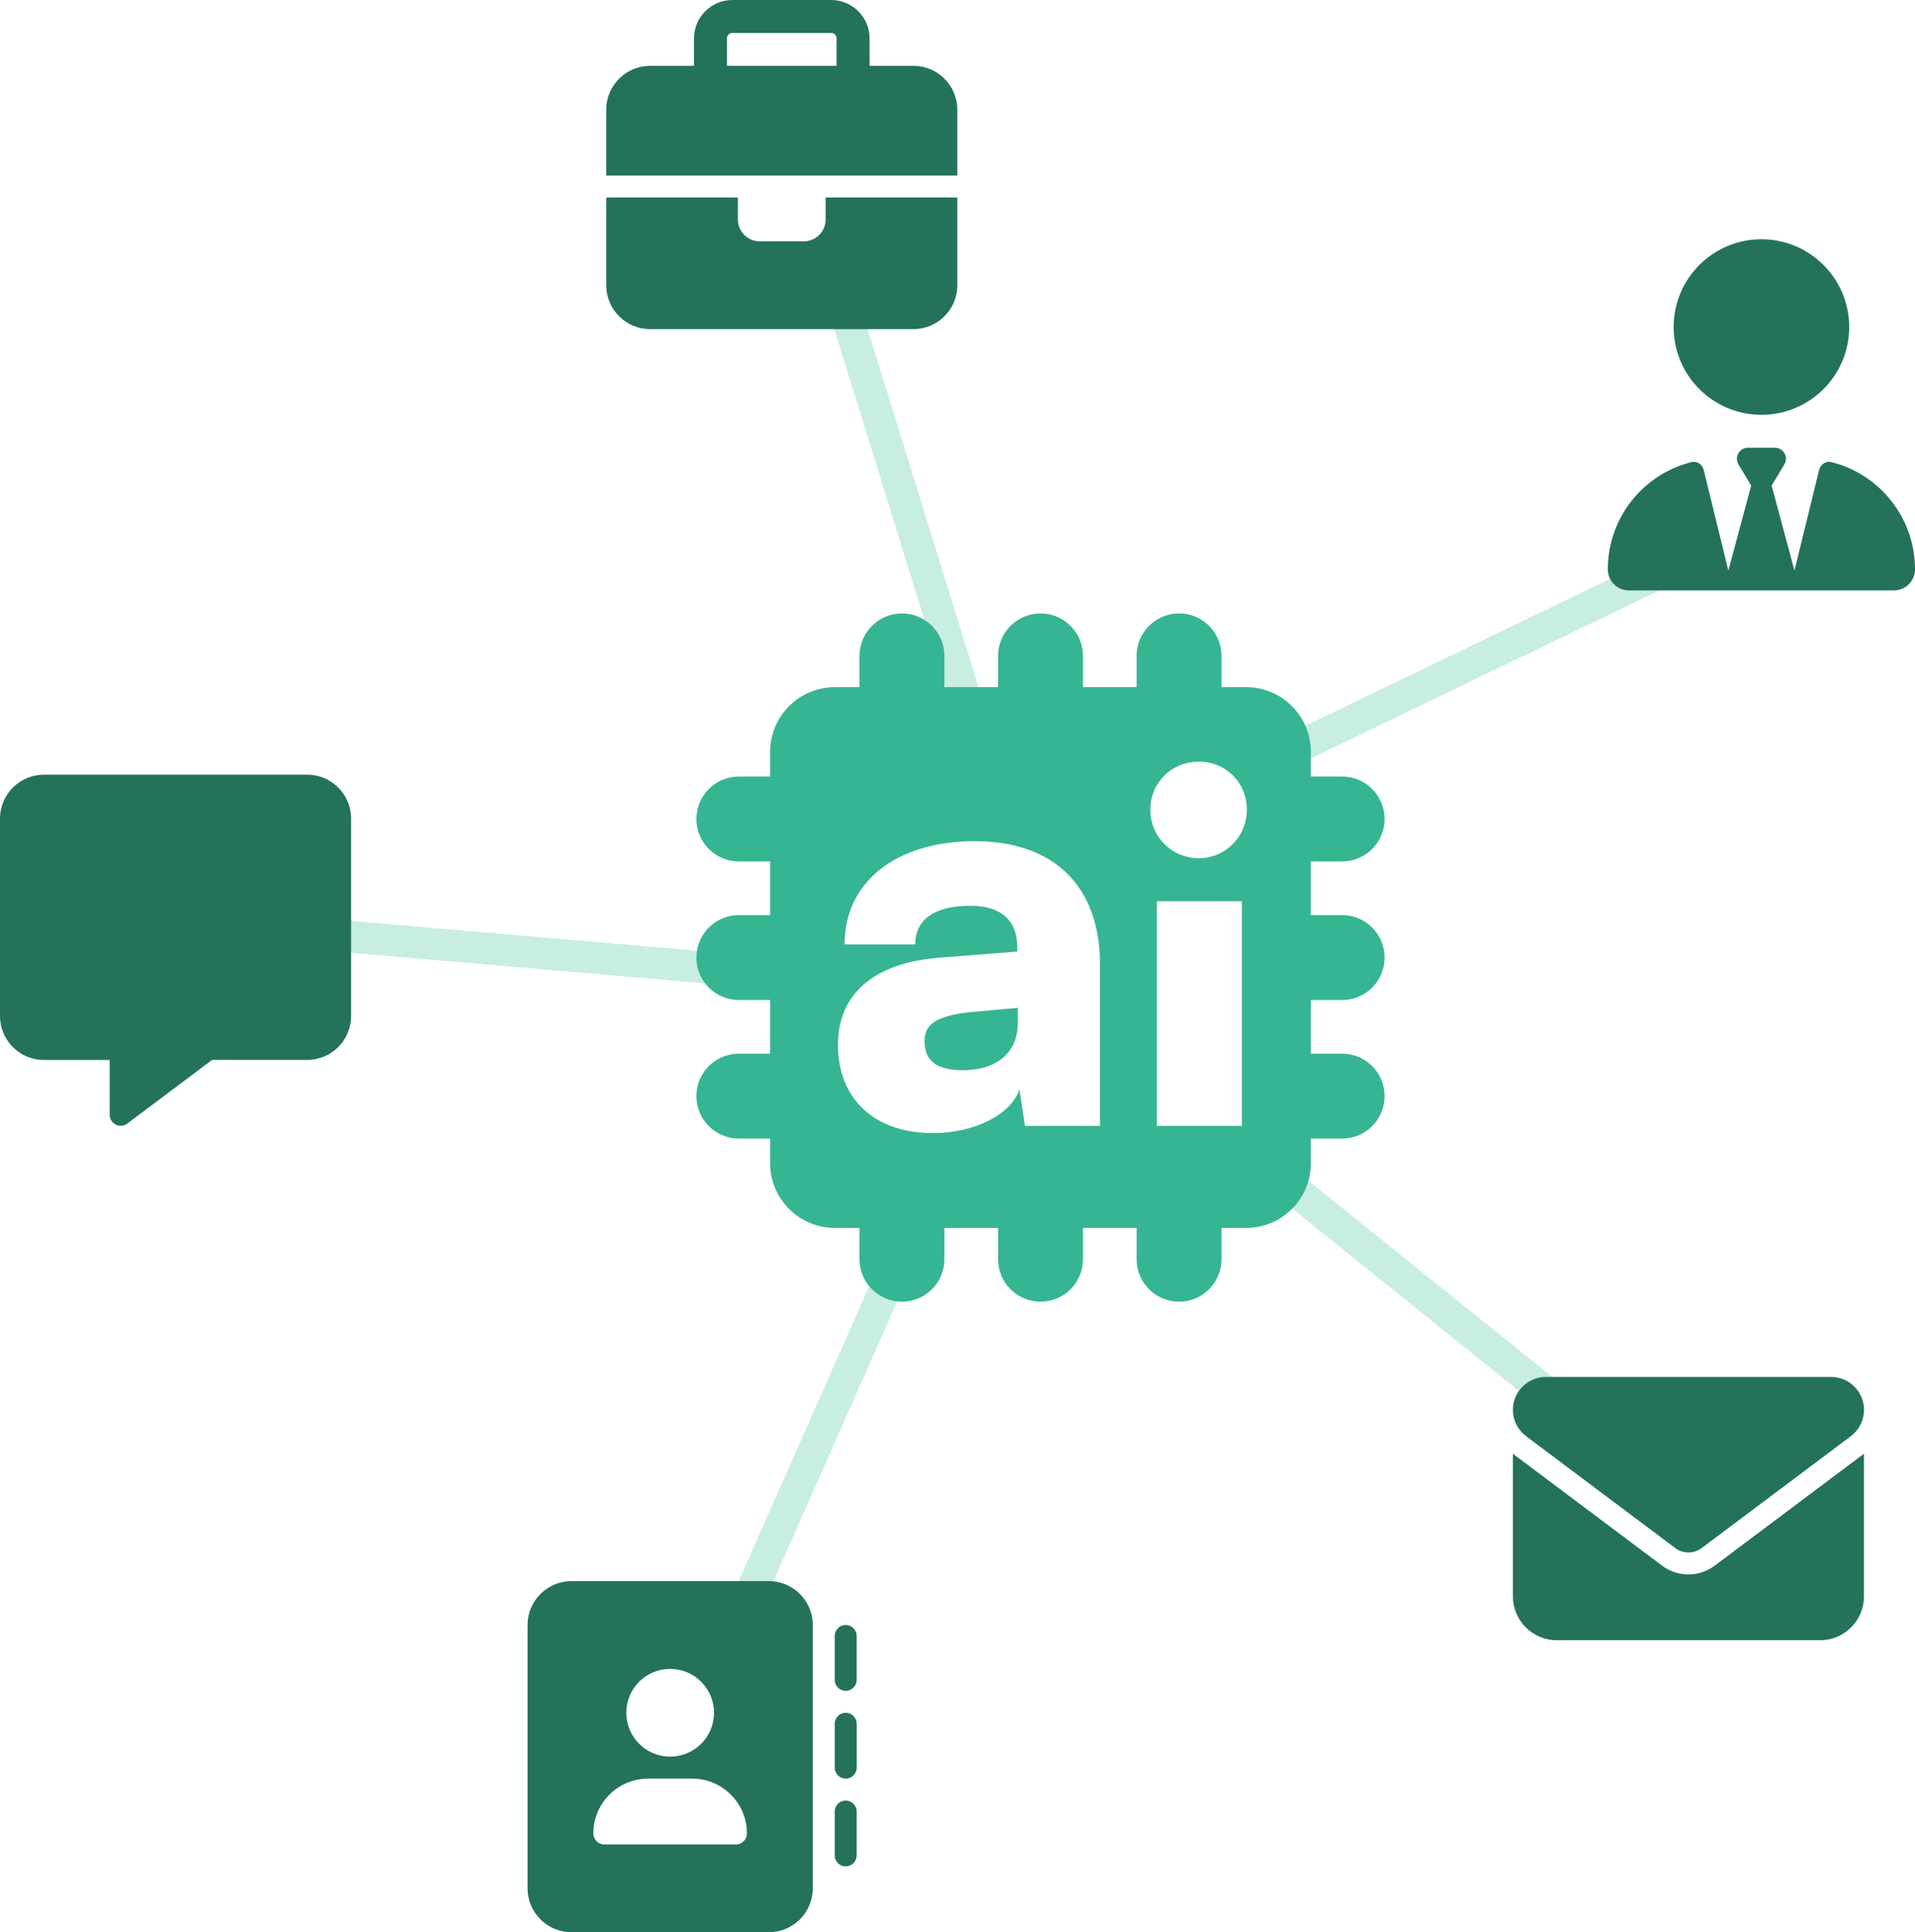 <?xml version="1.0" encoding="UTF-8"?>
<svg id="Layer_1" xmlns="http://www.w3.org/2000/svg" viewBox="0 0 662.61 668.52">
  <line x1="288.96" y1="96.23" x2="342.3" y2="268.23" style="fill: none; stroke: #c8ede2; stroke-miterlimit: 10; stroke-width: 11px;"/>
  <line x1="91.63" y1="321.56" x2="276.96" y2="337.56" style="fill: none; stroke: #c8ede2; stroke-miterlimit: 10; stroke-width: 11px;"/>
  <line x1="251.63" y1="569.56" x2="323.63" y2="406.9" style="fill: none; stroke: #c8ede2; stroke-miterlimit: 10; stroke-width: 11px;"/>
  <line x1="552.96" y1="496.23" x2="436.96" y2="402.9" style="fill: none; stroke: #c8ede2; stroke-miterlimit: 10; stroke-width: 11px;"/>
  <line x1="580.96" y1="194.9" x2="434.3" y2="265.56" style="fill: none; stroke: #c8ede2; stroke-miterlimit: 10; stroke-width: 11px;"/>
  <path d="M15.18,268.04c-8.38,0-15.18,6.81-15.18,15.18v68.33c0,8.38,6.81,15.18,15.18,15.18h22.78v18.98c0,1.45.81,2.75,2.09,3.39,1.28.64,2.82.5,3.99-.36l29.35-22.02h32.91c8.38,0,15.18-6.81,15.18-15.18v-68.33c0-8.38-6.81-15.18-15.18-15.18H15.18Z" style="fill: #24725c;"/>
  <path d="M197.72,547.04c-8.38,0-15.18,6.81-15.18,15.18v91.11c0,8.38,6.81,15.18,15.18,15.18h68.33c8.38,0,15.18-6.81,15.18-15.18v-91.11c0-8.38-6.81-15.18-15.18-15.18h-68.33ZM224.29,615.37h15.18c10.49,0,18.98,8.49,18.98,18.98,0,2.09-1.71,3.8-3.8,3.8h-45.55c-2.09,0-3.8-1.71-3.8-3.8,0-10.49,8.49-18.98,18.98-18.98ZM216.7,592.59c0-8.39,6.8-15.18,15.18-15.18s15.18,6.8,15.18,15.18-6.8,15.18-15.18,15.18-15.18-6.8-15.18-15.18ZM296.42,566.02c0-2.09-1.71-3.8-3.8-3.8s-3.8,1.71-3.8,3.8v15.18c0,2.09,1.71,3.8,3.8,3.8s3.8-1.71,3.8-3.8v-15.18ZM292.63,592.59c-2.09,0-3.8,1.71-3.8,3.8v15.18c0,2.09,1.71,3.8,3.8,3.8s3.8-1.71,3.8-3.8v-15.18c0-2.09-1.71-3.8-3.8-3.8ZM296.42,626.76c0-2.09-1.71-3.8-3.8-3.8s-3.8,1.71-3.8,3.8v15.18c0,2.09,1.71,3.8,3.8,3.8s3.8-1.71,3.8-3.8v-15.18Z" style="fill: #24725c;"/>
  <path d="M534.87,476.4c-6.29,0-11.39,5.1-11.39,11.39,0,3.58,1.68,6.95,4.56,9.11l51.63,38.72c2.7,2.02,6.41,2.02,9.11,0l51.63-38.72c2.87-2.16,4.56-5.53,4.56-9.11,0-6.29-5.1-11.39-11.39-11.39h-98.7ZM523.48,502.97v49.35c0,8.38,6.81,15.18,15.18,15.18h91.11c8.38,0,15.18-6.81,15.18-15.18v-49.35l-51.63,38.72c-5.41,4.06-12.81,4.06-18.22,0l-51.63-38.72Z" style="fill: #24725c;"/>
  <path d="M579.1,113.15c0,16.77,13.6,30.37,30.37,30.37s30.37-13.6,30.37-30.37-13.6-30.37-30.37-30.37-30.37,13.6-30.37,30.37ZM601.52,160.65l4.41,7.36-7.9,29.4-8.54-34.85c-.47-1.92-2.33-3.18-4.25-2.68-16.61,4.15-28.92,19.19-28.92,37.11,0,4.03,3.27,7.28,7.28,7.28h91.73c4.03,0,7.28-3.27,7.28-7.28,0-17.91-12.31-32.96-28.92-37.11-1.92-.47-3.77.78-4.25,2.68l-8.54,34.85-7.9-29.4,4.41-7.36c1.52-2.54-.31-5.74-3.25-5.74h-9.37c-2.94,0-4.77,3.23-3.25,5.74h-.02Z" style="fill: #24725c;"/>
  <path d="M253.41,11.39h34.17c1.04,0,1.9.85,1.9,1.9v9.49h-37.96v-9.49c0-1.04.85-1.9,1.9-1.9ZM240.12,13.29v9.49h-15.18c-8.38,0-15.18,6.81-15.18,15.18v22.78h121.48v-22.78c0-8.38-6.81-15.18-15.18-15.18h-15.18v-9.49c0-7.33-5.96-13.29-13.29-13.29h-34.17c-7.33,0-13.29,5.96-13.29,13.29ZM331.23,68.33h-45.55v7.59c0,4.2-3.39,7.59-7.59,7.59h-15.18c-4.2,0-7.59-3.39-7.59-7.59v-7.59h-45.55v30.37c0,8.38,6.81,15.18,15.18,15.18h91.11c8.38,0,15.18-6.81,15.18-15.18v-30.37Z" style="fill: #24725c;"/>
  <g>
    <path d="M319.91,360.15c0,6.87,4.2,10.12,13.17,10.12,11.26,0,19.09-5.54,19.09-16.42v-5.15l-14.89,1.34c-12.79,1.14-17.37,4.01-17.37,10.12Z" style="fill: #36b593;"/>
    <path d="M464.4,345.99c8.11,0,14.69-6.58,14.69-14.69s-6.58-14.69-14.69-14.69h-10.82v-18.56h10.82c8.11,0,14.69-6.58,14.69-14.69s-6.58-14.69-14.69-14.69h-10.82v-8.51c0-12.38-10.03-22.41-22.41-22.41h-8.51v-10.82c0-8.11-6.58-14.69-14.69-14.69s-14.69,6.58-14.69,14.69v10.82h-18.56v-10.82c0-8.11-6.58-14.69-14.69-14.69s-14.69,6.58-14.69,14.69v10.82h-18.56v-10.82c0-8.11-6.58-14.69-14.69-14.69s-14.69,6.58-14.69,14.69v10.82h-8.51c-12.38,0-22.42,10.03-22.42,22.41v8.51h-10.82c-8.11,0-14.69,6.58-14.69,14.69s6.58,14.69,14.69,14.69h10.82v18.56h-10.82c-8.11,0-14.69,6.58-14.69,14.69s6.58,14.69,14.69,14.69h10.82v18.56h-10.82c-8.11,0-14.69,6.58-14.69,14.69s6.58,14.69,14.69,14.69h10.82v8.51c0,12.38,10.04,22.41,22.42,22.41h8.51v10.82c0,8.11,6.58,14.69,14.69,14.69s14.69-6.58,14.69-14.69v-10.82h18.56v10.82c0,8.11,6.58,14.69,14.69,14.69s14.69-6.58,14.69-14.69v-10.82h18.56v10.82c0,8.11,6.58,14.69,14.69,14.69s14.69-6.58,14.69-14.69v-10.82h8.51c12.38,0,22.41-10.04,22.41-22.41v-8.51h10.82c8.11,0,14.69-6.58,14.69-14.69s-6.58-14.69-14.69-14.69h-10.82v-18.56h10.82ZM380.62,389.55h-25.96l-1.91-12.6c-3.05,8.78-15.65,15.08-29.97,15.08-20.23,0-32.83-11.84-32.83-30.54,0-17.56,12.41-28.44,35.32-30.16l26.72-2.1v-1.53c0-9.35-5.73-14.32-16.23-14.32-12.41,0-19.09,4.77-19.09,13.36h-24.43c0-21.57,17.75-35.7,45.05-35.7s43.33,15.46,43.33,42.76v55.74ZM429.7,389.55h-29.4v-77.74h29.4v77.74ZM414.81,296.93c-9.35,0-16.8-7.45-16.8-16.8s7.44-16.61,16.8-16.61,16.61,7.25,16.61,16.61-7.45,16.8-16.61,16.8Z" style="fill: #36b593;"/>
  </g>
</svg>
